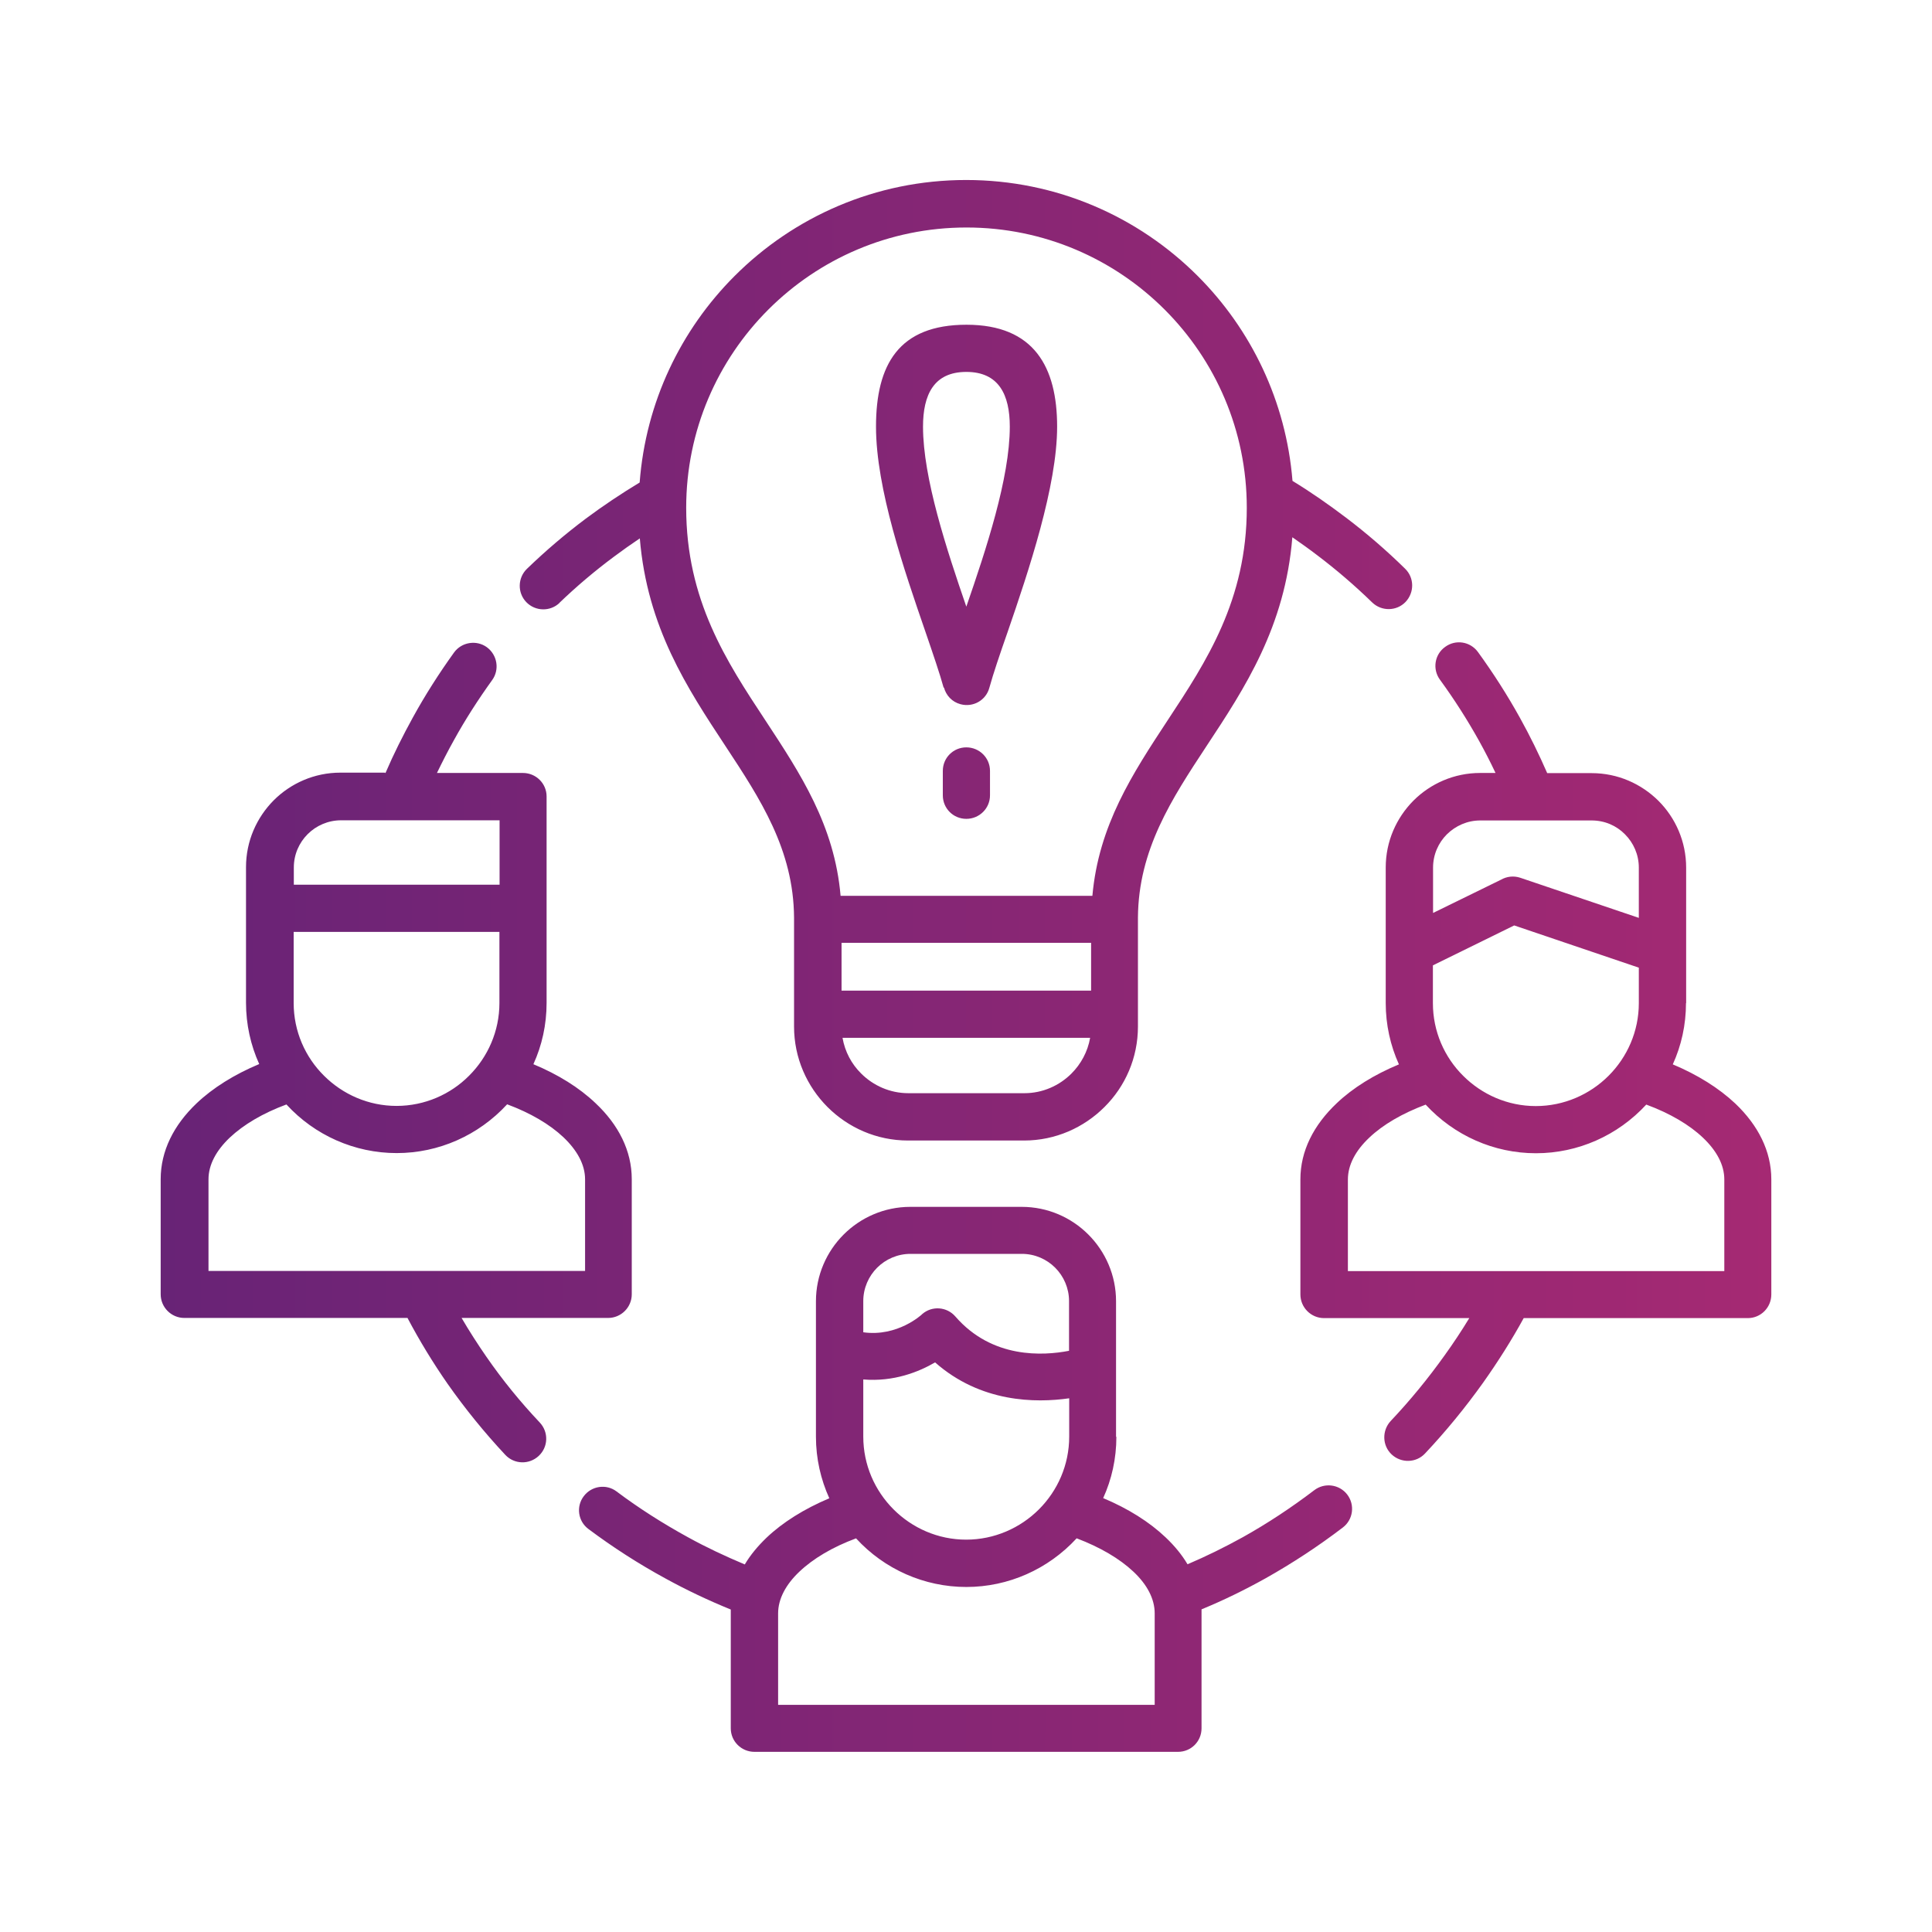 <?xml version="1.0" encoding="UTF-8"?>
<svg id="Layer_2" data-name="Layer 2" xmlns="http://www.w3.org/2000/svg" xmlns:xlink="http://www.w3.org/1999/xlink" viewBox="0 0 120 120">
  <defs>
    <style>
      .cls-1 {
        fill: none;
      }

      .cls-1, .cls-2 {
        stroke-width: 0px;
      }

      .cls-2 {
        fill: url(#Razorswift_Gradient);
      }
    </style>
    <linearGradient id="Razorswift_Gradient" data-name="Razorswift Gradient" x1="10" y1="60" x2="110" y2="60" gradientUnits="userSpaceOnUse">
      <stop offset="0" stop-color="#682376"/>
      <stop offset="1" stop-color="#a52973"/>
    </linearGradient>
  </defs>
  <g id="Layer_2-2" data-name="Layer 2">
    <g>
      <rect class="cls-1" width="120" height="120"/>
      <rect class="cls-1" x="10" y="10" width="100" height="100"/>
      <path class="cls-2" d="m23.94,48.02c.51-1.19,1.09-2.34,1.7-3.45.78-1.42,1.64-2.76,2.56-4.04.47-.65,1.39-.8,2.04-.33.65.48.8,1.39.33,2.04-.87,1.21-1.67,2.45-2.38,3.74-.37.66-.72,1.35-1.05,2.03h5.34c.81,0,1.47.65,1.47,1.46v12.82c0,1.36-.29,2.65-.82,3.81,1.54.64,2.85,1.46,3.85,2.41,1.44,1.35,2.26,2.97,2.26,4.73v7.15c0,.81-.66,1.47-1.47,1.47h-9.1c.48.82,1,1.63,1.54,2.41,1.01,1.46,2.12,2.82,3.32,4.09.55.59.53,1.51-.07,2.07-.59.55-1.51.53-2.07-.06-1.3-1.39-2.5-2.87-3.59-4.42-.91-1.31-1.74-2.67-2.49-4.09h-13.86c-.81,0-1.47-.66-1.47-1.47v-7.15c0-1.75.81-3.36,2.23-4.71,1.01-.96,2.34-1.79,3.89-2.44-.53-1.17-.82-2.46-.82-3.81v-8.42c0-1.62.66-3.08,1.72-4.15,1.06-1.06,2.53-1.72,4.14-1.72h2.77Zm77.84,12.08l-7.73-2.62-5.05,2.48v2.35c0,1.76.72,3.36,1.88,4.51,1.16,1.16,2.76,1.88,4.51,1.88s3.36-.72,4.52-1.88c1.16-1.16,1.88-2.76,1.88-4.51v-2.21Zm-12.78-3.39l4.23-2.07c.35-.2.78-.26,1.2-.12l7.36,2.49v-3.12c0-.81-.33-1.54-.86-2.07-.53-.54-1.26-.86-2.07-.86h-6.92c-.8,0-1.53.33-2.07.86-.53.53-.86,1.26-.86,2.07v2.82h0Zm-70.76-1.76h12.79v-4h-9.85c-.8,0-1.54.33-2.07.86-.53.53-.86,1.26-.86,2.07v1.07h0Zm12.79,2.93h-12.79v4.42c0,1.76.72,3.36,1.88,4.51,1.16,1.16,2.76,1.88,4.51,1.88s3.36-.72,4.51-1.88c1.16-1.16,1.88-2.76,1.88-4.51v-4.42h0Zm35.38,28.97c-2.09.3-5.5.27-8.33-2.23-.99.58-2.56,1.22-4.46,1.06v3.55c0,1.76.72,3.36,1.88,4.52,1.16,1.16,2.76,1.88,4.51,1.88s3.36-.72,4.52-1.88c1.16-1.16,1.88-2.76,1.88-4.52v-2.39Zm-12.79-4.1c2.13.3,3.63-1.1,3.63-1.1h0s.03-.03.03-.03c.61-.53,1.53-.46,2.06.15,2.29,2.64,5.47,2.44,7.06,2.13v-3.09c0-.8-.33-1.54-.86-2.07-.53-.53-1.26-.86-2.07-.86h-6.92c-.8,0-1.54.33-2.07.86-.53.53-.86,1.27-.86,2.07v1.94h0Zm-22.13-14.15c-1.77,1.92-4.24,3.02-6.85,3.02s-5.09-1.1-6.85-3.02c-1.46.54-2.66,1.25-3.52,2.06-.84.8-1.32,1.68-1.32,2.59v5.69h23.39v-5.69c0-.91-.49-1.8-1.34-2.61-.86-.81-2.05-1.51-3.5-2.05h0Zm73.23-6.3c0,1.36-.29,2.65-.82,3.81,1.55.65,2.87,1.48,3.88,2.43,1.42,1.35,2.24,2.96,2.24,4.71v7.15c0,.81-.65,1.47-1.46,1.47h-13.92c-.75,1.37-1.6,2.71-2.52,4.01-1.1,1.54-2.31,3.02-3.61,4.4-.55.59-1.48.61-2.07.06-.59-.55-.61-1.48-.07-2.07,1.22-1.29,2.34-2.66,3.36-4.09.54-.75,1.05-1.52,1.53-2.31h-9.02c-.81,0-1.47-.66-1.47-1.47v-7.15c0-1.76.82-3.37,2.26-4.73,1-.95,2.32-1.77,3.86-2.41-.53-1.17-.82-2.46-.82-3.81v-8.42c0-1.62.66-3.08,1.72-4.15,1.06-1.06,2.53-1.72,4.14-1.72h.96c-.32-.68-.66-1.34-1.02-1.99-.73-1.31-1.54-2.58-2.43-3.8-.48-.65-.34-1.57.32-2.04.65-.48,1.56-.34,2.04.32.95,1.31,1.83,2.68,2.62,4.11.61,1.1,1.17,2.24,1.68,3.41h2.76c1.62,0,3.08.66,4.15,1.72,1.06,1.06,1.72,2.53,1.72,4.15v8.42h0Zm-2.47,6.31c-1.77,1.92-4.24,3.02-6.85,3.02s-5.08-1.1-6.85-3.02c-1.44.54-2.65,1.24-3.5,2.05-.85.8-1.33,1.69-1.33,2.6v5.69h23.38v-5.69c0-.91-.48-1.79-1.32-2.59-.85-.81-2.06-1.52-3.52-2.06h0Zm-32.91,20.63c0,1.36-.29,2.65-.82,3.81,1.55.65,2.87,1.48,3.88,2.44.55.52,1.01,1.08,1.36,1.67,1.17-.5,2.31-1.06,3.43-1.68,1.54-.86,3.02-1.84,4.44-2.92.64-.49,1.56-.37,2.05.27.49.64.37,1.56-.28,2.05-1.52,1.16-3.12,2.21-4.79,3.15-1.29.72-2.62,1.37-3.98,1.93,0,.08,0,.16,0,.24v7.15c0,.81-.65,1.46-1.46,1.46h-26.31c-.81,0-1.47-.65-1.47-1.46v-7.15c0-.08,0-.16,0-.23-1.4-.57-2.75-1.21-4.06-1.93-1.67-.91-3.27-1.94-4.78-3.07-.65-.48-.78-1.4-.29-2.04.48-.64,1.4-.78,2.04-.29,1.4,1.05,2.88,1.99,4.43,2.84,1.14.63,2.32,1.18,3.53,1.69.35-.59.81-1.14,1.35-1.66,1.01-.96,2.34-1.79,3.9-2.45-.53-1.17-.83-2.46-.83-3.82v-8.42c0-1.61.66-3.08,1.72-4.14,1.06-1.06,2.53-1.72,4.14-1.72h6.92c1.62,0,3.08.66,4.14,1.72,1.06,1.06,1.72,2.53,1.72,4.14v8.42h0Zm-2.47,6.31c-1.77,1.92-4.24,3.02-6.85,3.02s-5.09-1.1-6.85-3.02c-1.46.54-2.67,1.26-3.53,2.08-.83.79-1.31,1.68-1.31,2.58v5.68h23.39v-5.68c0-.91-.48-1.8-1.32-2.59-.86-.81-2.07-1.52-3.52-2.07h0Zm-32.11-58.11c-.58.56-1.51.54-2.07-.04-.56-.58-.54-1.51.04-2.07,1.16-1.12,2.38-2.16,3.66-3.12,1.06-.79,2.18-1.54,3.34-2.24.38-5,2.56-9.49,5.9-12.83,3.68-3.68,8.76-5.96,14.38-5.96s10.7,2.28,14.38,5.96c3.32,3.32,5.49,7.78,5.89,12.73,1.15.7,2.25,1.47,3.32,2.28,1.28.97,2.51,2.03,3.67,3.17.58.56.59,1.48.03,2.07-.56.58-1.49.59-2.07.03-1.08-1.05-2.22-2.03-3.41-2.93-.51-.39-1.03-.76-1.55-1.12-.45,5.56-2.94,9.35-5.33,12.97-2.16,3.28-4.23,6.43-4.26,10.65v6.77c0,1.95-.79,3.72-2.08,5-1.28,1.28-3.05,2.08-4.99,2.08h-7.21c-1.95,0-3.72-.8-5-2.08-1.28-1.28-2.08-3.05-2.08-5v-6.77c-.03-4.22-2.1-7.37-4.26-10.65-2.38-3.61-4.86-7.37-5.32-12.9-.55.37-1.09.75-1.61,1.14-1.21.9-2.34,1.86-3.39,2.87h0Zm17.51,24.09h15.5v-2.97h-15.5v2.97Zm15.44,2.93h-15.38c.15.86.56,1.63,1.16,2.22.75.75,1.79,1.22,2.93,1.22h7.21c1.13,0,2.17-.47,2.92-1.22.59-.59,1.01-1.36,1.16-2.22h0Zm-9.1-21.75c-.24-.87-.65-2.07-1.12-3.44-1.32-3.83-3.08-8.92-3.08-12.77s1.41-6.33,5.62-6.33,5.63,2.64,5.63,6.33-1.76,8.94-3.08,12.77c-.48,1.37-.89,2.58-1.13,3.45-.21.78-1.01,1.23-1.79,1.02-.53-.14-.9-.55-1.03-1.04h0Zm-1.28-16.21c0,3.2,1.48,7.66,2.69,11.18,1.22-3.53,2.7-7.98,2.7-11.18,0-1.98-.68-3.4-2.7-3.4-2.02,0-2.69,1.42-2.69,3.4h0Zm1.23,21.38c0-.81.65-1.46,1.46-1.46s1.47.65,1.47,1.46v1.52c0,.81-.66,1.46-1.47,1.46s-1.46-.65-1.46-1.46v-1.52Zm-6.36,7.76h15.65c.39-4.38,2.49-7.58,4.68-10.91,2.4-3.64,4.91-7.46,4.91-13.19,0-4.81-1.95-9.16-5.1-12.31-3.15-3.15-7.5-5.1-12.31-5.1s-9.16,1.95-12.31,5.1c-3.15,3.15-5.1,7.5-5.1,12.31,0,5.74,2.51,9.55,4.91,13.19,2.19,3.33,4.3,6.53,4.68,10.91h0Z"/>
    </g>
  </g>
</svg>